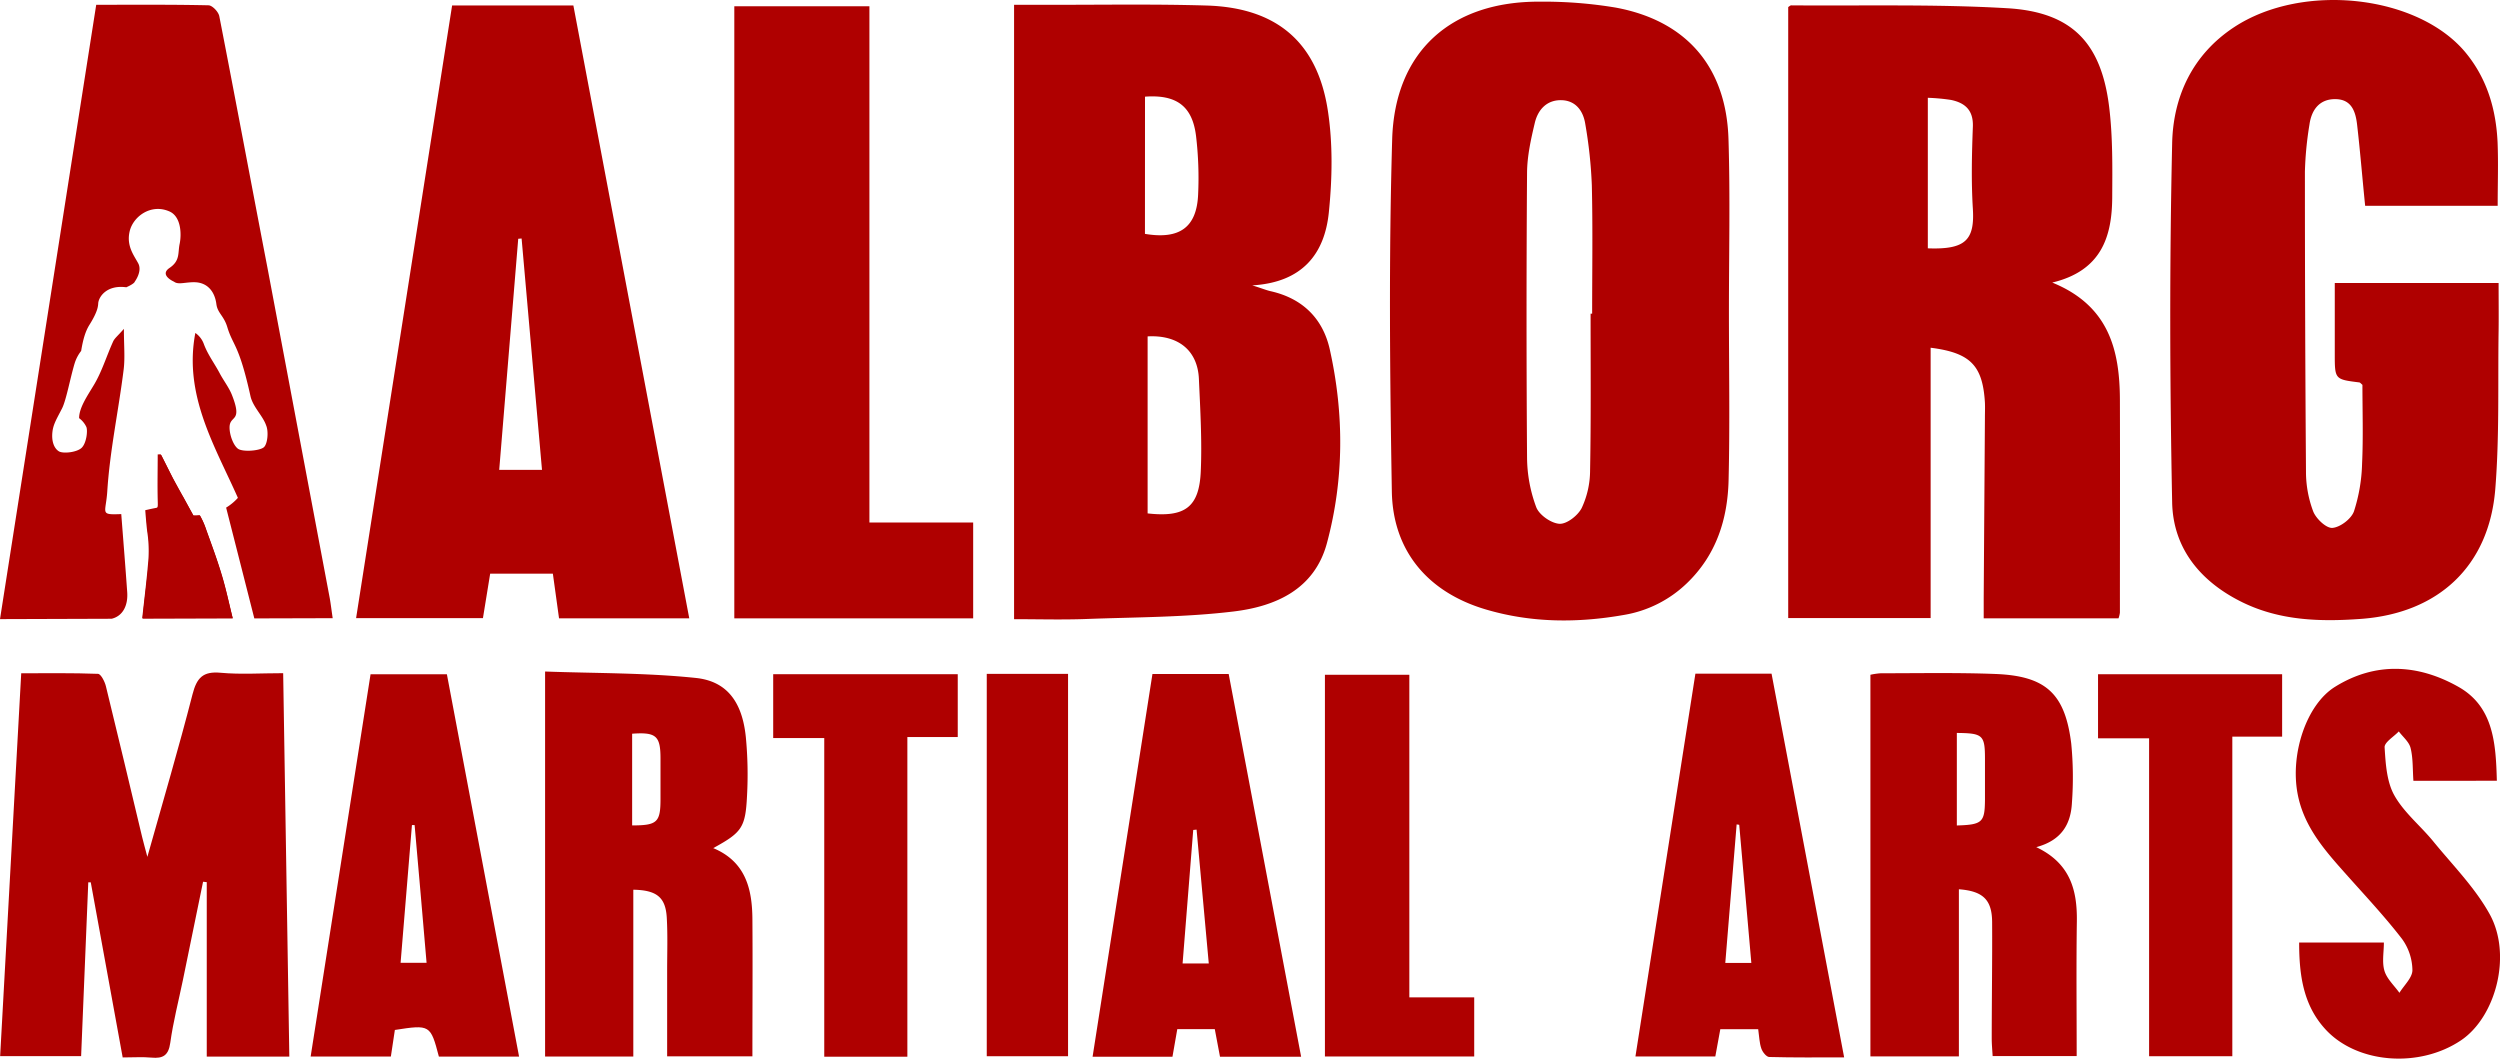 <svg xmlns="http://www.w3.org/2000/svg" viewBox="0 0 881.37 373.21"><defs><style>.cls-1{fill:#af0000;}</style></defs><g id="Layer_2" data-name="Layer 2"><g id="Layer_1-2" data-name="Layer 1"><path class="cls-1" d="M723.52,99.62c20,8.13,23.8,23.82,23.85,41.43.08,25,0,50,0,74.94a9.7,9.7,0,0,1-.49,2H699.35c0-2.42,0-4.74,0-7.07q.21-31.81.43-63.63c0-1.78.08-3.57,0-5.35-.79-13.09-5.09-17.56-19.14-19.35v95.3H630.43V2.48c.41-.24.74-.6,1.07-.59,25.35.21,50.76-.47,76,1,22.91,1.31,33.35,12.16,36.1,35,1.26,10.38,1.12,21,1.06,31.44C744.63,83.36,740.92,95.43,723.52,99.62ZM679.65,34.48V87.55c13.17.48,16.56-2.82,15.88-13.93-.6-9.65-.36-19.37,0-29,.2-5.76-2.74-8.36-7.71-9.39A69,69,0,0,0,679.65,34.48Z"/><path class="cls-1" d="M357.51,218.29V1.69c3.76,0,7.27,0,10.79,0,19,.05,38.07-.31,57.08.26,24.54.73,39,12.79,42.73,36.91,1.82,11.77,1.58,24.12.37,36-1.47,14.6-9.3,24.7-27,25.75,3.3,1,4.9,1.7,6.56,2.07,11.2,2.54,18.36,9.65,20.78,20.53,5.06,22.74,5.06,45.67-1,68.22-4.37,16.34-18.08,22.35-32.86,24.14-17.24,2.09-34.74,2-52.14,2.66C374.54,218.54,366.24,218.29,357.51,218.29ZM404.59,181c13.15,1.47,18.19-2.14,18.74-14.85.47-10.83-.18-21.72-.66-32.56-.44-10-7.21-15.57-18.08-15Zm-.94-98.55c12.16,2.05,18.21-2.27,18.74-13.75A125.94,125.94,0,0,0,421.67,48c-1.28-10.61-6.92-14.72-18-13.92Z"/><path class="cls-1" d="M609.53,109.84c0,19.82.36,39.65-.12,59.45-.33,13.81-4.37,26.47-14.82,36.44a41.87,41.87,0,0,1-22,11.05c-16.37,2.9-32.76,2.84-48.84-1.94-20.23-6-32.7-20.5-33.06-41.55-.7-41.39-1.09-82.83.12-124.2.92-31.16,21-48.73,52.19-48.5a154.21,154.21,0,0,1,26.58,2.08c25,4.61,39.09,21,39.8,46.53C610,69.4,609.53,89.63,609.53,109.84Zm-48.77.75h.55c0-15.07.24-30.14-.11-45.2a162.89,162.89,0,0,0-2.33-21.78c-.69-4.32-3.17-8-8.06-8.28-5.34-.27-8.58,3.2-9.72,8-1.36,5.74-2.68,11.66-2.73,17.52q-.36,50.25,0,100.52a50.9,50.9,0,0,0,3.21,17.37c1,2.76,5.27,5.75,8.22,5.92,2.59.14,6.52-2.93,7.85-5.59a31.38,31.38,0,0,0,2.94-13.18C560.93,147.46,560.76,129,560.76,110.59Z"/><path class="cls-1" d="M880.55,72.55H833.83c-1-9.78-1.75-19.21-2.84-28.6-.52-4.49-1.87-8.91-7.56-9s-8.51,3.74-9.24,9a121.21,121.21,0,0,0-1.6,16.53q0,52.94.38,105.89a39.73,39.73,0,0,0,2.53,13.89c1,2.59,4.59,6,6.77,5.85,2.77-.21,6.68-3.19,7.62-5.85a59.49,59.49,0,0,0,2.86-16.88c.43-9.27.12-18.57.12-27.71-.51-.4-.78-.81-1.11-.85-8.64-1.08-8.64-1.07-8.64-10.07V99.76h57.76c0,5.78.07,11.27,0,16.77-.29,18.63.32,37.33-1.17,55.86-2.17,27.13-20,43.79-47.33,45.8-14.32,1.05-28.59.65-41.89-5.88-14.65-7.19-24.38-18.93-24.7-35.18-.84-42.19-.94-84.43,0-126.61.35-16.45,7.13-31.24,21.83-40.93,24.3-16,65.21-11.34,81.9,9.29,7.42,9.18,10.48,19.89,11,31.4C880.81,57.56,880.55,64.86,880.55,72.55Z"/><path class="cls-1" d="M243,218H197.09c-.73-5.3-1.43-10.34-2.18-15.76h-22.1c-.8,4.94-1.65,10.12-2.55,15.69H125.54q17-108.22,33.85-216h42.75C215.74,73.74,229.33,145.56,243,218Zm-67-52.35h15.08c-2.42-27.43-4.8-54.5-7.19-81.57l-1.19.1C180.49,111.12,178.28,138.09,176,165.62Z"/><path class="cls-1" d="M82,217.81a.38.38,0,0,1,0,.1H50.15c.78-7.27,1.67-14.19,2.2-21.14a44.85,44.85,0,0,0-.44-9.32c-.33-2.48-.7-7.58-.7-7.58s2.19-.5,3.33-.72,1.15.07,1.06-2.94c-.13-5.32,0-10.65,0-16l1.05-.05c1.4,2.72,2.75,5.48,4.15,8.21v0c1.16,2.25,2.35,4.48,3.64,6.64a.54.54,0,0,0,.09.12l3.59,6.55a16.62,16.62,0,0,0,2.26-.08,27.14,27.14,0,0,1,2.21,5c1.91,5.29,3.88,10.57,5.49,16C79.58,207.41,80.62,212.35,82,217.81Z"/><path class="cls-1" d="M258.88,2.21h47.63v182h36.58V218H258.88Z"/><path class="cls-1" d="M102,372.51H72.89V311l-1.3-.14-7.11,34.67c-1.52,7.36-3.42,14.67-4.45,22.1-.62,4.47-2.56,5.61-6.62,5.23-3.13-.29-6.31-.06-10.16-.06C39.47,352.1,35.73,331.58,32,311.07l-.88,0c-.84,20.28-1.67,40.55-2.52,61.27H.05C2.52,327.59,5,283,7.48,237.36c9,0,18.05-.14,27.06.2,1,0,2.39,2.71,2.79,4.35,4.35,17.68,8.52,35.4,12.76,53.1.45,1.9,1,3.77,1.86,7.08,5.62-20,11.12-38.57,15.92-57.31,1.5-5.82,3.67-8.17,9.89-7.6,7.06.65,14.23.15,22.07.15C100.56,282.51,101.29,327.34,102,372.51Z"/><path class="cls-1" d="M251.45,299c11.43,4.78,13.73,14.39,13.81,25,.12,16,0,32,0,48.4H235.2c0-10.32,0-20.38,0-30.43,0-6.14.22-12.3-.13-18.43-.41-7.19-3.53-9.73-11.8-9.87v58.82H192.17V236.74c17.76.65,35.56.43,53.14,2.27,11.12,1.16,16.38,8.65,17.63,20.83a138.2,138.2,0,0,1,.42,20.75C262.81,291.81,261.51,293.49,251.45,299ZM222.86,291c8.86,0,10-1.11,10-9.34,0-4.74,0-9.48,0-14.22,0-8-1.52-9.38-10-8.77Z"/><path class="cls-1" d="M717.88,298.66c12,5.68,14.47,15.16,14.31,26.2-.23,15.64-.06,31.3-.06,47.45H702.5c-.11-2-.32-4.1-.32-6.18,0-13.68.22-27.37.14-41.05-.05-7.86-3.2-10.93-11.72-11.57v58.92H659.41V237.89a23.69,23.69,0,0,1,3.65-.53c13.48,0,27-.27,40.45.25,17.78.7,24.52,6.92,26.7,24.53a122,122,0,0,1,.25,20.77C730.1,290.32,727,296.22,717.88,298.66Zm-28-7.64c9-.27,9.85-1.1,9.92-9.09,0-4.74,0-9.49,0-14.24,0-8.54-.69-9.2-9.92-9.29Z"/><path class="cls-1" d="M850.84,275.28c-.29-4.18-.1-8-1-11.59-.53-2.16-2.71-3.9-4.15-5.83-1.77,1.88-5.14,3.86-5,5.63.35,5.72.73,12.07,3.41,16.88,3.39,6.07,9.22,10.73,13.72,16.23,6.85,8.4,14.72,16.3,19.89,25.66,8,14.41,2.16,36.28-10.11,44.52-14.66,9.85-36.52,8.23-47.66-3.78-7.94-8.55-9.38-19.22-9.38-30.71h29.87c0,3.44-.71,6.95.21,10,.87,2.85,3.45,5.17,5.27,7.73,1.64-2.67,4.59-5.34,4.58-8a19.14,19.14,0,0,0-3.66-11c-5.91-7.67-12.55-14.77-19-22-7.66-8.6-15.47-17.06-17.78-29-2.73-14.06,3-31.58,13.17-37.89,14.36-8.93,29.42-7.94,43.47,0,12.44,7,13.22,20,13.57,33.12Z"/><path class="cls-1" d="M597.71,237.51h26.85C633,282.27,641.5,327,650.15,372.78c-9.17,0-17.79.1-26.4-.14-1,0-2.39-1.75-2.8-3-.69-2-.73-4.25-1.1-6.79H606.49c-.55,3-1.14,6.24-1.76,9.61H576.57Zm15.45,53.27-.91-.14q-2,24.38-4,48.83h9.18C616,323,614.59,306.86,613.16,290.78Z"/><path class="cls-1" d="M458.71,372.56h-28.6c-.62-3.27-1.2-6.34-1.84-9.74H415.05c-.56,3.23-1.12,6.44-1.7,9.73H385.19c7.07-45.2,14.07-90,21.1-134.93h26.88C441.65,282.43,450.12,327.19,458.71,372.56Zm-32.56-32.9c-1.47-16.19-2.89-31.68-4.3-47.18l-1.18.12c-1.24,15.62-2.49,31.24-3.75,47.06Z"/><path class="cls-1" d="M183,372.51H154.73c-2.95-11.23-3.1-11.33-15.52-9.4-.44,2.94-.91,6-1.41,9.36H109.52l21.12-134.76h26.91C166,282.32,174.45,327.09,183,372.51Zm-36.87-81.64-.9,0q-2,24.23-4,48.56h9.16C149,322.89,147.57,306.88,146.17,290.87Z"/><path class="cls-1" d="M319.89,372.54h-29.3V260.2h-18V237.69h65.06v22.15H319.89Z"/><path class="cls-1" d="M804.56,237.7v22H787V372.37H757.66V260.29h-18V237.7Z"/><path class="cls-1" d="M496.86,351.62h22.87v20.84H467.1V237.89h29.76Z"/><path class="cls-1" d="M347.88,237.57h28.66v134.8H347.88Z"/><line class="cls-1" x1="89.58" y1="217.78" x2="89.54" y2="217.78"/><line class="cls-1" x1="81.96" y1="217.81" x2="64.65" y2="217.91"/><path class="cls-1" d="M50.26,218.11l31.8-.1c-1.34-5.45-2.38-10.38-3.82-15.19-1.61-5.39-3.58-10.68-5.49-16a27.54,27.54,0,0,0-2.21-5,18,18,0,0,1-2.26.09l-3.59-6.55L61,168.65v0c-1.4-2.73-2.75-5.49-4.15-8.22l-1,.05c0,5.32-.18,10.65,0,16,.09,3,.19,2.7-1.06,2.94s-3.33.73-3.33.73.37,5.09.7,7.58a44.82,44.82,0,0,1,.44,9.32C51.92,203.94,51,210.85,50.26,218.11Z"/><path class="cls-1" d="M44.85,208.78c-.63-9-1.37-18.08-2.1-27.54-7.77.31-5.43-.18-4.93-8,.91-14.43,4-28.61,5.78-43,.51-4.16.08-8.42.08-14.3-2.1,2.42-3.27,3.29-3.79,4.44-2.37,5.21-4,10.82-7,15.69-2.17,3.62-5,7.73-5,11.35a8.16,8.16,0,0,1,2.57,3.14c.52,1.38,0,5.73-1.69,7.33s-6.52,2.12-8,1.23-2.73-3.2-2.27-7c.32-2.65,1.57-4.6,3.38-8.15,1.44-2.83,2.89-10.71,4.4-15.76a13.68,13.68,0,0,1,2.33-4.49c.63-3.81,1.42-6.81,2.95-9.24,3-4.81,3-6.6,3.07-7.57.18-2.28,3-6.56,9.89-5.63,3-1.32,3-2,3-2s2.73-3.6,1.21-6.44-4.25-6.18-3-11.36,7.45-9.72,13.86-7C64,76.28,64,82.83,63.33,86s.24,5.89-3.55,8.45,1.59,4.87,1.59,4.87c1.45,1.15,4,.12,7.21.18,4.71.08,7.16,3.49,7.7,7.68.41,3.24,2.66,4.09,3.88,8.22,2,6.6,4.07,5.82,8.15,24.27.84,3.78,4.36,6.91,5.52,10.31.91,2.12.52,6.53-.8,7.69-1.5,1.3-7.57,1.75-9.18.5s-2.92-4.8-2.92-7.45c0-4.55,4.74-1.55.87-11.4-1-2.6-3-5.18-4.28-7.6-1.86-3.55-4.11-6.42-5.59-10.25a8.18,8.18,0,0,0-3.06-4.09c-4.22,22,7,40.06,15,58.14a18.41,18.41,0,0,1-4.15,3.44q5.1,20,9.94,39.06l27.63-.08c-.39-2.59-.64-4.73-1-6.85q-11-58.35-22-116.7C88.59,64.8,83.07,35.22,77.31,5.7c-.3-1.53-2.45-3.8-3.8-3.83-13-.29-26.11-.18-39.59-.18C22.55,74.24,11.32,146,0,218.27l39.36-.13C43.2,217.22,45.18,213.61,44.85,208.78Z"/></g></g></svg>